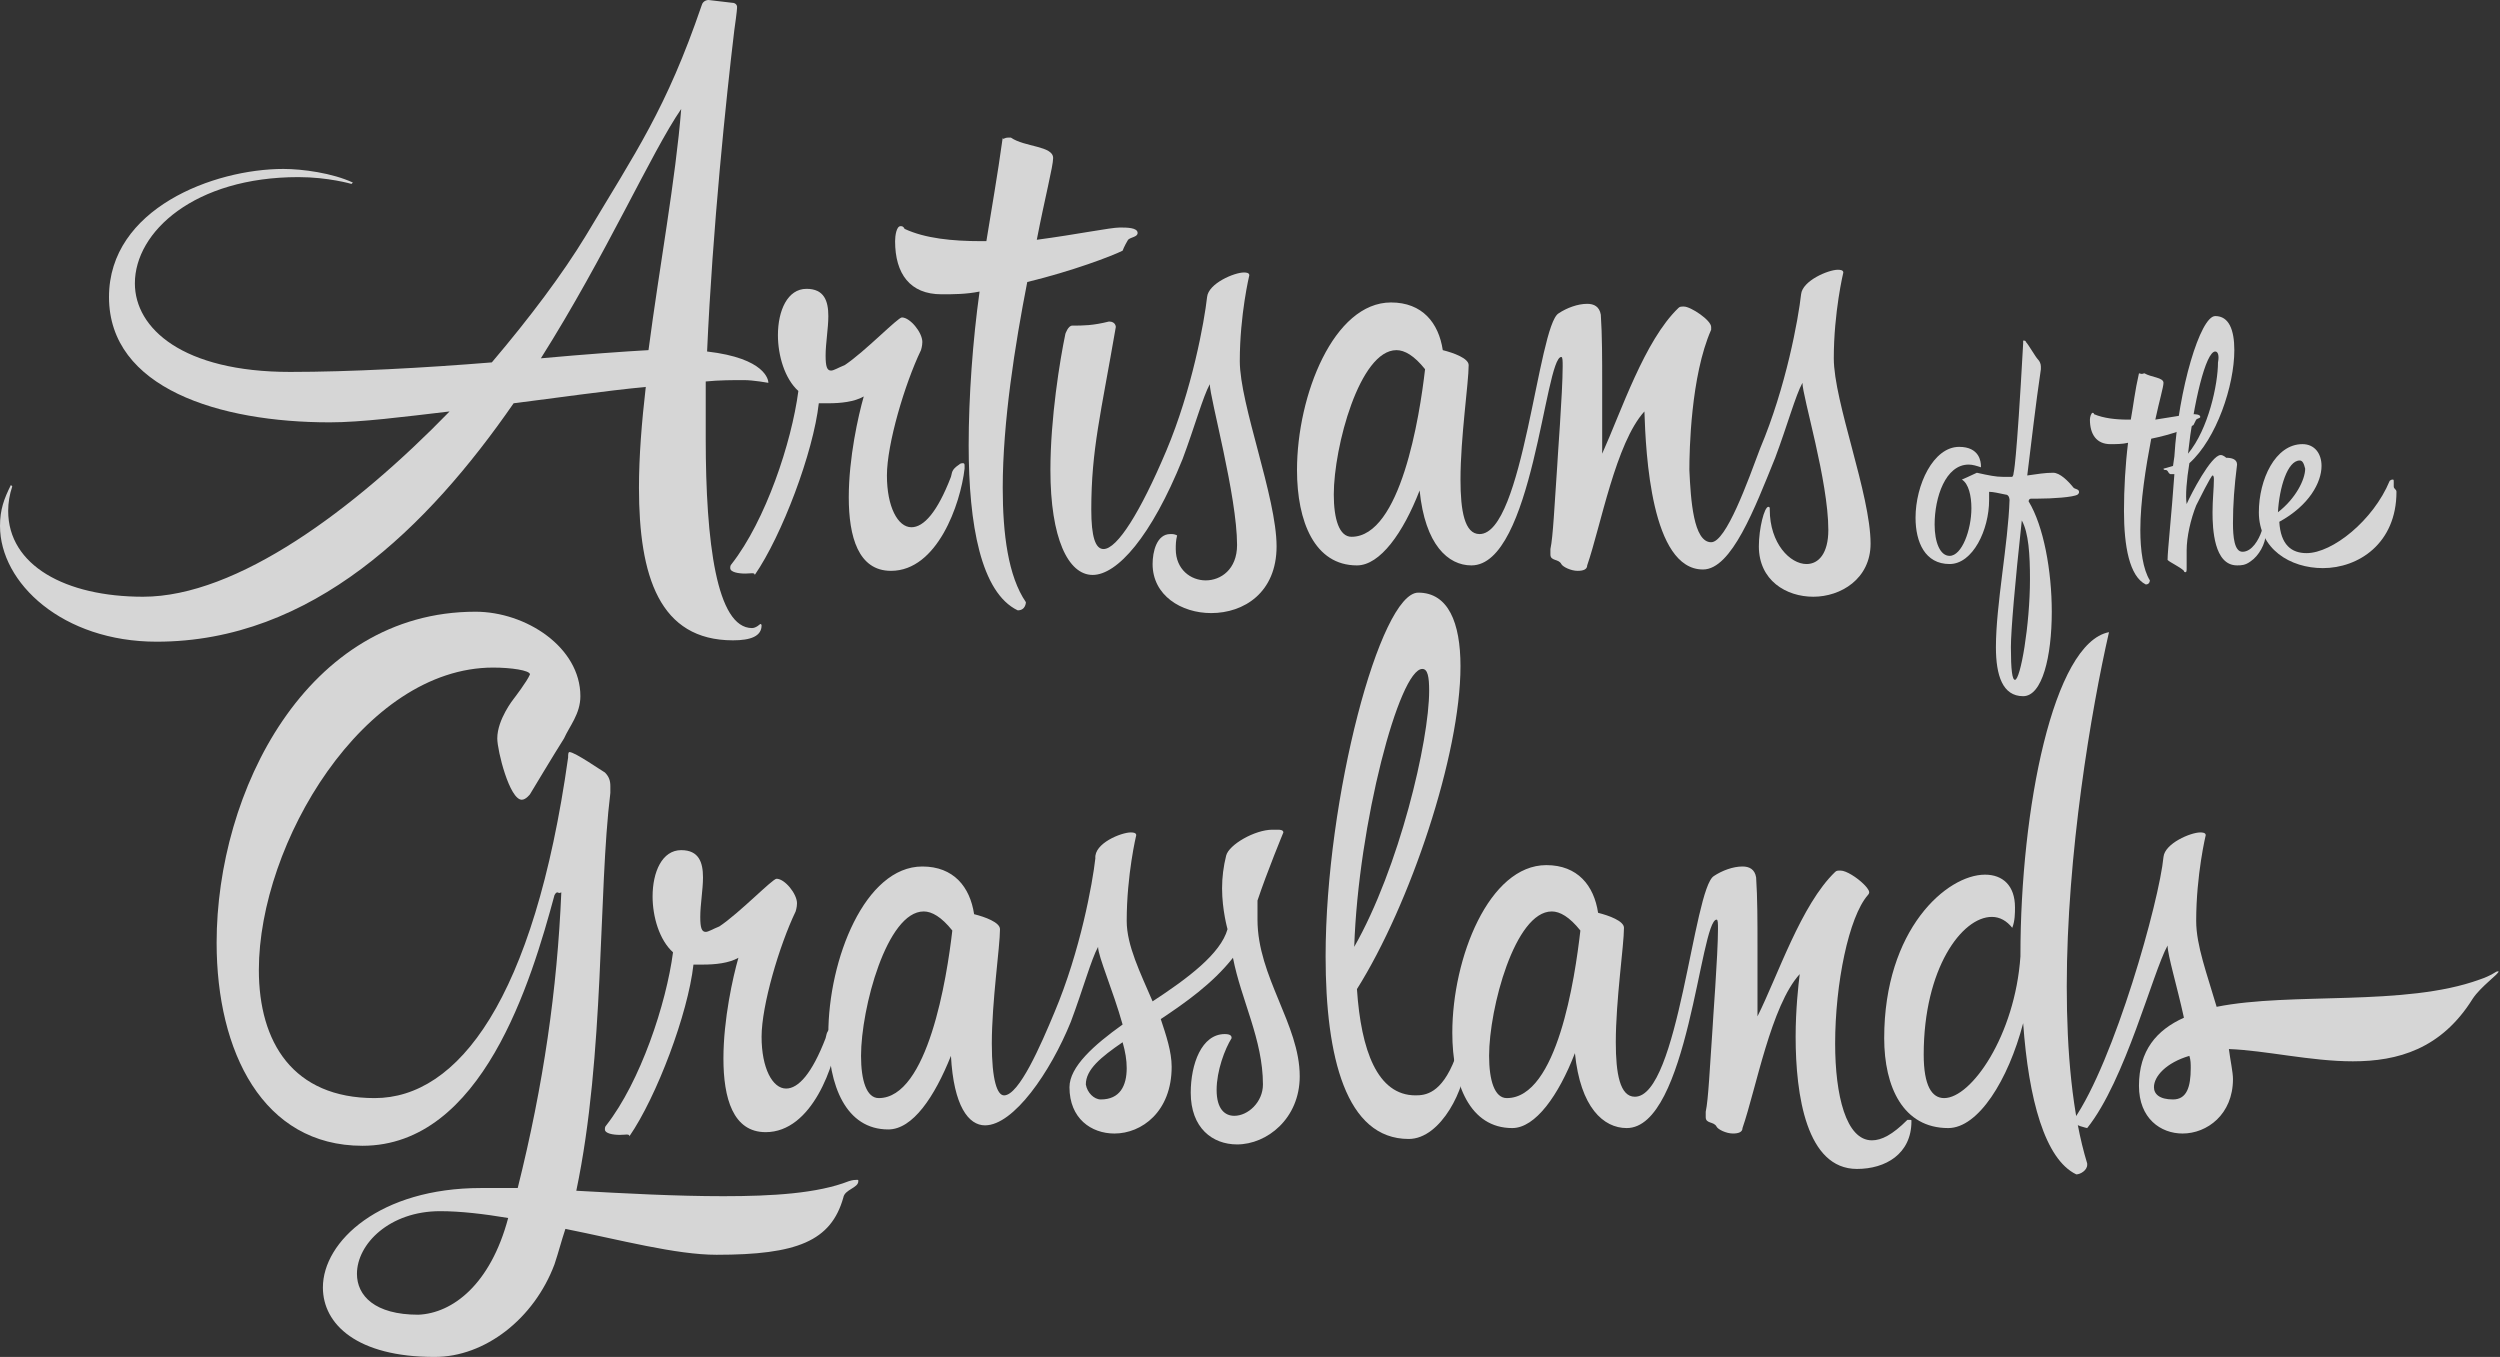 <?xml version="1.0" encoding="utf-8"?>
<!-- Generator: Adobe Illustrator 18.1.1, SVG Export Plug-In . SVG Version: 6.00 Build 0)  -->
<svg version="1.1" id="Layer_1" xmlns="http://www.w3.org/2000/svg" xmlns:xlink="http://www.w3.org/1999/xlink" x="0px" y="0px"
	 viewBox="358.2 399.9 183.5 99.6" enable-background="new 358.2 399.9 183.5 99.6" xml:space="preserve">
<rect x="358.2" y="399.9" width="183.5" height="99.6" fill="#333333" stroke="none"/>
<g opacity="0.8">
	<g>
		<path fill="#FFFFFF" d="M384,413.4c0,0-1.7-0.5-3.9-0.5c-7.6,0-12,4-12,7.8c0,3.3,3.5,6.5,11.4,6.5c4.4,0,9.9-0.3,14.8-0.7
			c2.8-3.3,5.2-6.5,6.9-9.3c3.7-6.2,5.9-9.3,8.5-16.9c0.1-0.4,0.5-0.4,0.5-0.4l1.7,0.2c0.4,0,0.4,0.3,0.4,0.3c0,0.1,0,0.3-0.2,1.7
			c-0.6,5-1.6,14.6-2,23.6c4.3,0.5,4.5,2.1,4.5,2.3c0,0-1.1-0.2-1.8-0.2c-0.8,0-1.8,0-2.8,0.1c0,1.5,0,2.9,0,4.2
			c0,7.6,0.8,13.9,3.4,13.9c0.3,0,0.6-0.3,0.6-0.3s0.1,0,0.1,0.1c0,0.8-0.8,1.1-2.1,1.1c-5.4,0-6.9-4.7-6.9-11.2
			c0-2.3,0.2-4.8,0.5-7.4c-3.1,0.3-6.5,0.8-9.7,1.2c-6.3,9.1-14.8,17.5-26.2,17.5c-6.9,0-11.5-4.3-11.5-8.5c0-1.2,0.3-2,0.8-3
			c0,0,0.1,0.1,0.1,0.1c-0.2,0.6-0.3,1.2-0.3,1.8c0,4,4.2,6.3,9.9,6.3c6.9,0,15.5-6.4,22.5-13.6c-3.4,0.4-6.5,0.8-8.8,0.8
			c-8.1,0-16.2-2.5-16.2-9.2c0-6.5,7.7-9.4,12.8-9.4c1.4,0,3.6,0.3,5.1,1L384,413.4z M397.9,426.2c3.3-0.3,6.1-0.5,7.9-0.6
			c0.8-6.1,2-12.6,2.4-17.7C406,411.1,402.7,418.6,397.9,426.2z"/>
		<path fill="#FFFFFF" d="M412.9,442c-0.5,0-1.1-0.1-1.1-0.4c0-0.1,0-0.2,0.1-0.3c2.5-3.2,4.4-8.9,4.9-12.7c-1-0.9-1.5-2.6-1.5-4.1
			c0-1.8,0.7-3.4,2.1-3.4c1.3,0,1.6,0.9,1.6,2c0,0.9-0.2,2-0.2,2.9c0,0.8,0.1,1.1,0.4,1.1c0.2,0,0.5-0.2,1-0.4
			c1.5-1,3.9-3.5,4.2-3.5c0.6,0,1.5,1.1,1.5,1.8c0,0.3-0.1,0.6-0.1,0.6c-1.2,2.5-2.5,6.9-2.5,9.2c0,2.3,0.8,3.8,1.8,3.8
			c0.9,0,1.9-1.1,2.9-3.7c0.1-0.3,0-0.5,0.6-0.9c0.1-0.1,0.2-0.1,0.3-0.1c0.1,0,0.1,0.1,0.1,0.2s0,0.2,0,0.2c-0.3,2.6-2,7.5-5.4,7.5
			c-2.4,0-3.1-2.5-3.1-5.4s0.7-6,1.1-7.4c-0.7,0.4-1.7,0.5-2.6,0.5c-0.2,0-0.5,0-0.7,0c-0.4,3.6-2.7,9.7-4.7,12.6
			C413.6,441.9,413.3,442,412.9,442z"/>
		<path fill="#FFFFFF" d="M432.2,410c0,0,0.1,0,0.2,0c1,0.7,3.1,0.6,3.1,1.5c0,0.6-0.6,2.9-1.2,6c3-0.4,5.4-0.9,6.1-0.9
			c0.5,0,1.3,0,1.3,0.4c0,0.3-0.5,0.3-0.7,0.5c-0.3,0.5-0.4,0.8-0.4,0.8c-0.8,0.4-3.7,1.5-7,2.3c-0.9,4.6-1.8,10.3-1.8,15.1
			c0,3.4,0.4,6.5,1.7,8.4c0,0,0,0.6-0.6,0.6c-2.7-1.3-3.6-6.3-3.6-12.1c0-3.6,0.3-7.7,0.8-11.3c-1,0.2-1.9,0.2-2.8,0.2
			c-2.3,0-3.4-1.5-3.4-3.9c0-0.4,0.1-1.1,0.4-1.1c0.1,0,0.2,0,0.3,0.2c1.5,0.7,3.5,0.9,5.6,0.9h0.4c0.4-2.5,0.8-4.7,1.2-7.6
			C431.8,410.2,431.9,410,432.2,410z"/>
		<path fill="#FFFFFF" d="M447,428.1c-0.5,0.9-1.1,3.1-2,5.5c-2.3,5.7-4.8,8.5-6.6,8.5s-3.1-2.7-3.1-7.7c0-3.8,0.7-8.1,1.1-10
			c0,0,0.2-0.6,0.5-0.6c0.8,0,1.5,0,2.7-0.3c0.5,0,0.5,0.4,0.5,0.4c-1.1,6.4-1.8,9-1.8,13.4c0,2,0.3,2.9,0.9,2.9
			c1,0,2.7-2.7,4.6-7.2c1.9-4.5,2.8-9.5,3-11.3c0.1-1,2-1.8,2.7-1.8c0.1,0,0.4,0,0.4,0.2c0,0-0.7,2.9-0.7,6.3c0,3.2,2.7,10,2.7,13.6
			c0,3.4-2.4,4.9-4.8,4.9c-2.2,0-4.3-1.3-4.3-3.6c0-0.9,0.3-2.2,1.3-2.2c0.2,0,0.3,0,0.5,0.1c-0.1,0.4-0.1,0.7-0.1,1
			c0,1.5,1.1,2.3,2.2,2.3s2.3-0.8,2.3-2.6C449,436.3,447,429.1,447,428.1z"/>
		<path fill="#FFFFFF" d="M483.8,439.7c1.1,0,2.7-4.5,3.6-6.9c1.9-4.5,2.8-9.5,3-11.3c0.1-1,2-1.8,2.7-1.8c0.1,0,0.4,0,0.4,0.2
			c0,0-0.7,2.9-0.7,6.3c0,3.2,2.7,10,2.7,13.6c0,2.6-2.2,3.9-4.2,3.9c-2,0-4-1.2-4-3.7c0-1.3,0.4-2.9,0.7-2.9c0,0,0.1,0,0.1,0.1v0.1
			c0,2.5,1.5,4,2.7,4c0.9,0,1.6-0.8,1.6-2.5c0-3.6-1.9-9.8-1.9-10.8c-0.5,0.9-1.1,3.1-2,5.5c-1.5,3.7-3.2,8.2-5.3,8.2
			c-3.8,0-4.2-8.5-4.3-11.6c-2.1,2.3-3.2,8.4-4.2,11.3c0,0.3-0.3,0.4-0.7,0.4c-0.5,0-1.1-0.3-1.2-0.5c-0.2-0.4-0.8-0.2-0.8-0.7
			c0-0.1,0-0.3,0-0.4c0.2-0.9,0.3-3.3,0.5-6.1c0-0.3,0.4-5.4,0.4-7.3c0-0.4,0-0.7-0.1-0.7c-1.2,0-2.1,15.3-6.6,15.3
			c-1.7,0-3.4-1.5-3.8-5.5c-1.2,3.1-2.9,5.5-4.6,5.5c-3.1,0-4.4-3.2-4.4-7c0-5.5,2.7-12.3,6.9-12.3c2.3,0,3.5,1.5,3.8,3.5
			c0.8,0.2,1.9,0.6,1.9,1.1c0,1.3-0.6,5.3-0.6,8.4c0,2.3,0.3,4,1.4,4c3.2,0,4.3-15.3,5.8-16.2c0.6-0.4,1.4-0.7,2.1-0.7
			c0.5,0,0.9,0.2,1,0.8c0.1,1.5,0.1,3.3,0.1,5c0,2.1,0,4.1,0,5.2c1.4-3.1,3.1-8.3,5.6-10.7c0.1-0.1,0.2-0.1,0.4-0.1c0.5,0,2,1,2,1.5
			c0,0.1,0,0.1,0,0.2c-1.5,3.4-1.6,8.9-1.6,10.3C482.3,436.6,482.5,439.7,483.8,439.7z M462.8,427c-0.8-1-1.5-1.4-2.1-1.4
			c-2.7,0-4.6,7.1-4.6,10.6c0,1.8,0.4,3.1,1.3,3.1C461,439.3,462.4,430.5,462.8,427z"/>
	</g>
	<g>
		<path fill="#FFFFFF" d="M505.2,434.9c0.2,0,0.4,0,0.7,0c0.1-0.1,0.1-0.3,0.1-0.3c0,0,0.2-0.4,0.7-9.5c0-0.1,0-0.2,0-0.2
			c0.1,0,0.2,0,0.2,0.1c0.2,0.2,0.7,1.1,0.9,1.3c0.1,0.1,0.2,0.3,0.2,0.5c0,0.1,0,0.1,0,0.2c-0.4,2.7-0.7,5.4-1,7.8
			c0.7-0.1,1.3-0.2,1.9-0.2c0.5,0,1.1,0.6,1.5,1.1c0.1,0.1,0.4,0.1,0.4,0.3c0,0.1,0,0.1-0.1,0.2c-0.3,0.2-1.9,0.3-2.9,0.3
			c-0.2,0-0.4,0-0.5,0c-0.2,0-0.2,0.2-0.2,0.2c1.1,1.8,1.7,5.1,1.7,8.1c0,3.3-0.7,6.2-2.1,6.2c-1.5,0-2-1.5-2-3.6
			c0-3.1,0.9-7.6,1-10.8c0,0,0-0.4-0.3-0.4c-0.5-0.1-0.9-0.2-1.2-0.2c0,0.2,0,0.4,0,0.6c0,2.2-1.2,4.7-2.9,4.7
			c-1.8,0-2.5-1.6-2.5-3.4c0-2.4,1.3-5.2,3.2-5.2c1.5,0,1.6,1.1,1.6,1.4v0.1c-0.3-0.1-0.6-0.2-0.9-0.2c-1.7,0-2.5,2.4-2.5,4.4
			c0,1.3,0.4,2.3,1.1,2.3c0.9,0,1.6-1.9,1.6-3.5c0-0.9-0.2-1.8-0.7-2.1c0,0,0.7-0.3,1.1-0.5C504.2,434.8,504.7,434.9,505.2,434.9z
			 M506.6,438.1c-0.5,4.6-0.8,8.1-0.8,9.3c0,1.7,0.1,2.4,0.3,2.4c0.4,0,1.1-4,1.1-7.4C507.2,440.6,507.1,439,506.6,438.1z"/>
		<path fill="#FFFFFF" d="M515.6,427.3C515.7,427.3,515.7,427.3,515.6,427.3c0.5,0.3,1.4,0.3,1.4,0.7c0,0.3-0.3,1.3-0.6,2.7
			c1.3-0.2,2.4-0.4,2.7-0.4c0.2,0,0.6,0,0.6,0.2c0,0.1-0.2,0.1-0.3,0.2c-0.1,0.2-0.2,0.4-0.2,0.4c-0.3,0.2-1.6,0.7-3.1,1
			c-0.4,2.1-0.8,4.6-0.8,6.7c0,1.5,0.2,2.9,0.7,3.7c0,0,0,0.3-0.3,0.3c-1.2-0.6-1.6-2.8-1.6-5.4c0-1.6,0.1-3.4,0.3-5
			c-0.4,0.1-0.9,0.1-1.3,0.1c-1,0-1.5-0.7-1.5-1.8c0-0.2,0.1-0.5,0.2-0.5c0,0,0.1,0,0.1,0.1c0.7,0.3,1.6,0.4,2.5,0.4h0.2
			c0.2-1.1,0.3-2.1,0.6-3.4C515.5,427.4,515.5,427.3,515.6,427.3z"/>
		<path fill="#FFFFFF" d="M518.7,436.9C518.7,436.9,518.7,436.9,518.7,436.9c0.3-0.7,1.8-3.6,2.5-3.6c0.2,0,0.4,0.2,0.4,0.2
			c0.4,0,0.8,0.1,0.8,0.5c-0.2,1.6-0.3,2.9-0.3,4.3c0,1,0.1,2.1,0.7,2.1c0.7,0,1.2-0.9,1.4-1.5c0,0,0-0.1,0.1-0.1
			c0.2,0,0.2,0.2,0.2,0.3c0,0.7-0.5,1.6-1.1,2c-0.4,0.3-0.7,0.3-1,0.3c-1.7,0-1.8-2.7-1.8-3.9c0-0.9,0.1-1.8,0.1-2.4
			c0-0.1,0-0.3-0.1-0.3c-0.1,0-1,1.8-1.2,2.2c-0.4,1-0.7,2.3-0.7,3.3c0,0.7,0,1.3,0,1.3c0,0.2,0,0.3-0.1,0.3c0,0-0.1,0-0.1-0.1
			c-0.3-0.3-1-0.6-1.2-0.8c0-0.7,0.3-3.4,0.5-6.3h-0.1c-0.1,0-0.1,0-0.2,0c-0.2-0.1-0.1-0.2-0.3-0.3c-0.1,0-0.2,0-0.2-0.1
			c0,0,0.4-0.1,0.7-0.2l0.1-0.7c0.3-4.9,1.9-10.3,3-10.3c1,0,1.4,1,1.4,2.5c0,2.6-1.3,6.5-3.3,8.3
			C518.7,435.1,518.6,436.3,518.7,436.9C518.6,436.9,518.7,436.9,518.7,436.9z M520.8,425.7c-0.7,0-1.6,3.8-2,7.5
			c1.5-1.8,2.2-5.1,2.2-6.7C521.1,426,521,425.7,520.8,425.7z"/>
		<path fill="#FFFFFF" d="M533.6,435.2c0,0,0.1-0.1,0.2-0.1c0.1,0,0.1,0,0.1,0.2c0,0.1,0,0.2,0,0.3c0,0.2,0.2,0.2,0.2,0.4v0
			c0,3.8-2.8,5.6-5.4,5.6c-2.4,0-4.7-1.4-4.7-4.1c0-2.4,1.2-5,3.2-5c0.9,0,1.4,0.7,1.4,1.6c0,1.2-0.9,2.9-3.1,4.1
			c0.1,1.7,0.9,2.3,2,2.3C529.4,440.5,532.4,438.1,533.6,435.2z M527,433.7c-0.9,0-1.5,2-1.6,3.8c1.3-1,2-2.4,2-3.2
			C527.3,433.9,527.2,433.7,527,433.7z"/>
	</g>
	<g>
		<path fill="#FFFFFF" d="M399.1,465.4c0,0-0.1,0-0.2,0.2c-1.7,6.3-5.3,18.4-14.1,18.4c-7.3,0-10.7-6.9-10.7-14.9
			c0-11.1,6.6-24.3,19-24.3c3.7,0,7.7,2.6,7.7,6.2c0,1.3-0.8,2.2-1.2,3.1c-0.7,1.1-2.5,4.1-2.5,4.1s-0.3,0.4-0.6,0.4
			c-0.9,0-1.8-3.6-1.8-4.5c0-1.4,1.2-2.9,1.2-2.9s1-1.3,1.2-1.8c0-0.3-1.4-0.5-2.7-0.5c-9.5,0-17.2,12.9-17.2,22.2
			c0,5.3,2.5,9.4,8.5,9.4c6.1,0,11.7-7.2,14.2-25c0-0.2,0-0.4,0.1-0.4c0.4,0,2.4,1.4,2.6,1.5c0.3,0.3,0.4,0.6,0.4,1
			c0,0.1,0,0.3,0,0.5c-0.9,7.3-0.4,19.2-2.5,29.2c3.6,0.2,7.3,0.4,10.8,0.4c3.6,0,6.9-0.2,9.2-1.1c0.3-0.1,0.5-0.1,0.6-0.1
			c0.1,0,0.1,0,0.1,0.1c0,0.5-1,0.6-1.1,1.2c-0.9,3.2-3.4,4.2-9.3,4.2c-3,0-7.1-1.1-11.1-1.9c-0.3,0.9-0.5,1.7-0.8,2.6
			c-1.5,4-5.1,6.8-8.8,6.8c-5.7,0-8.2-2.4-8.2-5.1c0-3.4,4.2-7.3,11.6-7.3c0.9,0,1.8,0,2.7,0c1.9-7.6,2.9-14.6,3.2-21.7
			C399.2,465.5,399.2,465.4,399.1,465.4z M395.5,489.3c-1.8-0.3-3.5-0.5-5-0.5c-3.7,0-6.1,2.4-6.1,4.6c0,1.6,1.3,3,4.5,3
			C391.4,496.3,394.2,494.2,395.5,489.3z"/>
		<path fill="#FFFFFF" d="M403.7,483.2c-0.5,0-1.1-0.1-1.1-0.4c0-0.1,0-0.2,0.1-0.3c2.5-3.2,4.4-8.9,4.9-12.7
			c-1-0.9-1.5-2.6-1.5-4.1c0-1.8,0.7-3.4,2.1-3.4c1.3,0,1.6,0.9,1.6,2c0,0.9-0.2,2-0.2,2.9c0,0.8,0.1,1.1,0.4,1.1
			c0.2,0,0.5-0.2,1-0.4c1.5-1,3.9-3.5,4.2-3.5c0.6,0,1.5,1.1,1.5,1.8c0,0.3-0.1,0.6-0.1,0.6c-1.2,2.5-2.5,6.9-2.5,9.2
			c0,2.3,0.8,3.8,1.8,3.8c0.9,0,1.9-1.1,2.9-3.7c0.1-0.3,0-0.5,0.6-0.9c0.1-0.1,0.2-0.1,0.3-0.1c0.1,0,0.1,0.1,0.1,0.2
			c0,0.1,0,0.2,0,0.2c-0.3,2.6-2,7.5-5.4,7.5c-2.4,0-3.1-2.5-3.1-5.4s0.7-6,1.1-7.4c-0.7,0.4-1.7,0.5-2.6,0.5c-0.2,0-0.5,0-0.7,0
			c-0.4,3.6-2.7,9.7-4.7,12.6C404.4,483.1,404.1,483.2,403.7,483.2z"/>
		<path fill="#FFFFFF" d="M441.2,461c0.1,0,0.4,0,0.4,0.2c0,0-0.7,2.9-0.7,6.3c0,1.8,1,3.8,1.9,5.9c2.6-1.7,5-3.5,5.5-5.3
			c0,0-0.4-1.4-0.4-3c0-0.8,0.1-1.6,0.3-2.4c0.2-0.8,2.1-1.9,3.4-1.9c0.1,0,0.2,0,0.4,0c0.1,0,0.4,0,0.4,0.2c0,0-1.2,2.9-1.9,5
			c0,0.4,0,0.9,0,1.4c0,4.2,3.1,7.7,3.1,11.5c0,3.1-2.4,5-4.6,5c-1.8,0-3.4-1.2-3.4-3.8c0-2.1,0.8-4.3,2.5-4.3
			c0.5,0,0.5,0.2,0.5,0.3c-0.5,0.8-1.1,2.4-1.1,3.8s0.6,1.9,1.3,1.9c1,0,2.1-1,2.1-2.3c0-3.3-1.6-6.2-2.2-9.3
			c-1.5,1.9-3.5,3.3-5.3,4.5c0.4,1.2,0.8,2.4,0.8,3.5c0,3.3-2.2,4.9-4.2,4.9c-1.7,0-3.3-1.1-3.3-3.4c0-1.5,1.8-3.1,3.9-4.6
			c-0.7-2.5-1.8-5-1.8-5.7c-0.5,0.9-1.1,3.1-2,5.5c-1.5,3.7-4.2,7.6-6.3,7.6c-1.2,0-2.3-1.4-2.5-5.1c-1.2,3-2.8,5.4-4.6,5.4
			c-3.1,0-4.4-3.2-4.4-7c0-5.5,2.7-12.3,6.9-12.3c2.3,0,3.5,1.5,3.8,3.5c0.8,0.2,1.9,0.6,1.9,1.1c0,1.3-0.6,5.3-0.6,8.4
			c0,2.7,0.4,3.8,0.9,3.8c1.1,0,2.7-3.7,3.7-6.1c1.9-4.5,2.8-9.5,3-11.3C438.5,461.8,440.5,461,441.2,461z M428.1,468.2
			c-0.8-1-1.5-1.4-2.1-1.4c-2.7,0-4.6,7.1-4.6,10.6c0,1.8,0.4,3.1,1.3,3.1C426.3,480.5,427.7,471.7,428.1,468.2z M439,480.6
			c1.4,0,1.9-1,1.9-2.3c0-0.6-0.1-1.2-0.3-1.9c-1.6,1.1-2.7,2-2.7,3.1C438,480.1,438.5,480.6,439,480.6z"/>
		<path fill="#FFFFFF" d="M465,477.6c0.2-0.4,0.3-0.5,0.4-0.5c0.1,0,0.1,0.2,0.1,0.3v0.1c0,0.1,0.3,0.2,0.3,0.2c0,2-1.8,5.8-4.2,5.8
			c-4.6,0-6.1-6-6.1-13.4c0-11.6,4-26.7,6.8-26.7c2.2,0,3.1,2.2,3.1,5.4c0,6.5-3.7,17.5-7.6,23.7c0.3,4.5,1.5,7.8,4.3,7.8
			C462.8,480.3,464,480.2,465,477.6z M462.6,449c-1.7,0-4.7,11.4-5,20.4c3.3-5.8,5.5-15.1,5.5-18.8C463.1,449.6,463,449,462.6,449z"
			/>
		<path fill="#FFFFFF" d="M492.9,463.9c0.1-0.1,0.2-0.1,0.4-0.1c0.4,0,1.2,0.5,1.7,1c0.1,0.1,0.4,0.4,0.4,0.6c0,0,0,0.1-0.1,0.2
			c-1.4,1.6-2.4,6.5-2.4,10.9c0,3.8,0.8,7.1,2.7,7.1c0.7,0,1.5-0.4,2.6-1.5c0,0,0.1,0,0.2,0c0.1,0,0.1,0,0.1,0.1
			c0,2.4-1.9,3.5-4,3.5c-3.7,0-4.5-5.4-4.5-9.7c0-2,0.2-3.8,0.3-4.6c-2.1,2.3-3.2,8.4-4.2,11.3c0,0.3-0.3,0.4-0.7,0.4
			c-0.5,0-1.1-0.3-1.2-0.5c-0.2-0.4-0.8-0.2-0.8-0.7c0-0.1,0-0.3,0-0.4c0.2-0.9,0.3-3.3,0.5-6.1c0-0.3,0.4-5.4,0.4-7.3
			c0-0.4,0-0.7-0.1-0.7c-1.2,0-2.1,15.3-6.6,15.3c-1.7,0-3.4-1.5-3.8-5.5c-1.2,3.1-2.9,5.5-4.6,5.5c-3.1,0-4.4-3.2-4.4-7
			c0-5.5,2.7-12.3,6.9-12.3c2.3,0,3.5,1.5,3.8,3.5c0.8,0.2,1.9,0.6,1.9,1.1c0,1.3-0.6,5.3-0.6,8.4c0,2.3,0.3,4,1.4,4
			c3.2,0,4.3-15.3,5.8-16.2c0.6-0.4,1.4-0.7,2.1-0.7c0.5,0,0.9,0.2,1,0.8c0.1,1.5,0.1,3.3,0.1,5c0,2.1,0,4.1,0,5.2
			C488.7,471.5,490.4,466.3,492.9,463.9z M474.2,468.2c-0.8-1-1.5-1.4-2.1-1.4c-2.7,0-4.6,7.1-4.6,10.6c0,1.8,0.4,3.1,1.3,3.1
			C472.5,480.5,473.8,471.7,474.2,468.2z"/>
		<path fill="#FFFFFF" d="M509.9,472.3c0,4.8,0.4,9.4,1.5,13v0.1c0,0.4-0.5,0.7-0.8,0.7c-2.3-1.1-3.5-5.5-3.9-11.1
			c-1.1,4.2-3.3,7.7-5.5,7.7c-3.3,0-4.7-3-4.7-6.6c0-8,4.6-12,7.4-12c1.3,0,2.2,0.8,2.2,2.4c0,0.4,0,1-0.2,1.5
			c-0.4-0.5-0.9-0.8-1.5-0.8c-2.2,0-5,3.8-5,10.1c0,2.3,0.6,3.2,1.5,3.2c2,0,5.2-4.6,5.6-10.4V470c0-10.7,2.4-22.9,6.5-23.7
			C511.7,452,509.9,462.6,509.9,472.3z"/>
		<path fill="#FFFFFF" d="M511.4,482.7c0,0-1-0.2-1-0.5c0,0,0-0.1,0-0.1c3-4.3,6.3-16.1,6.6-19.3c0.1-1,2-1.8,2.7-1.8
			c0.1,0,0.4,0,0.4,0.2c0,0-0.7,2.9-0.7,6.3c0,1.8,0.8,3.9,1.5,6.3c5.5-1.1,13.8,0,19.3-2c0.9-0.3,1.2-0.6,1.3-0.6c0,0,0.1,0,0.1,0
			c0,0.2-1.3,1.1-1.9,2c-2.3,3.7-5.5,4.6-8.8,4.6c-3.1,0-6.4-0.8-9.1-0.9c0.1,0.8,0.3,1.7,0.3,2.2c0,2.6-1.9,4-3.7,4
			c-1.6,0-3.2-1.1-3.2-3.5c0-2.6,1.3-4.1,3.3-5c-0.5-2.3-1.2-4.6-1.2-5.3C516.2,471.3,514.2,479.2,511.4,482.7z M517.7,480.6
			c1,0,1.3-0.9,1.3-2.3c0-0.3,0-0.6-0.1-0.9c-1.7,0.5-2.6,1.5-2.6,2.3C516.3,480.2,516.7,480.6,517.7,480.6z"/>
	</g>
</g>
</svg>
